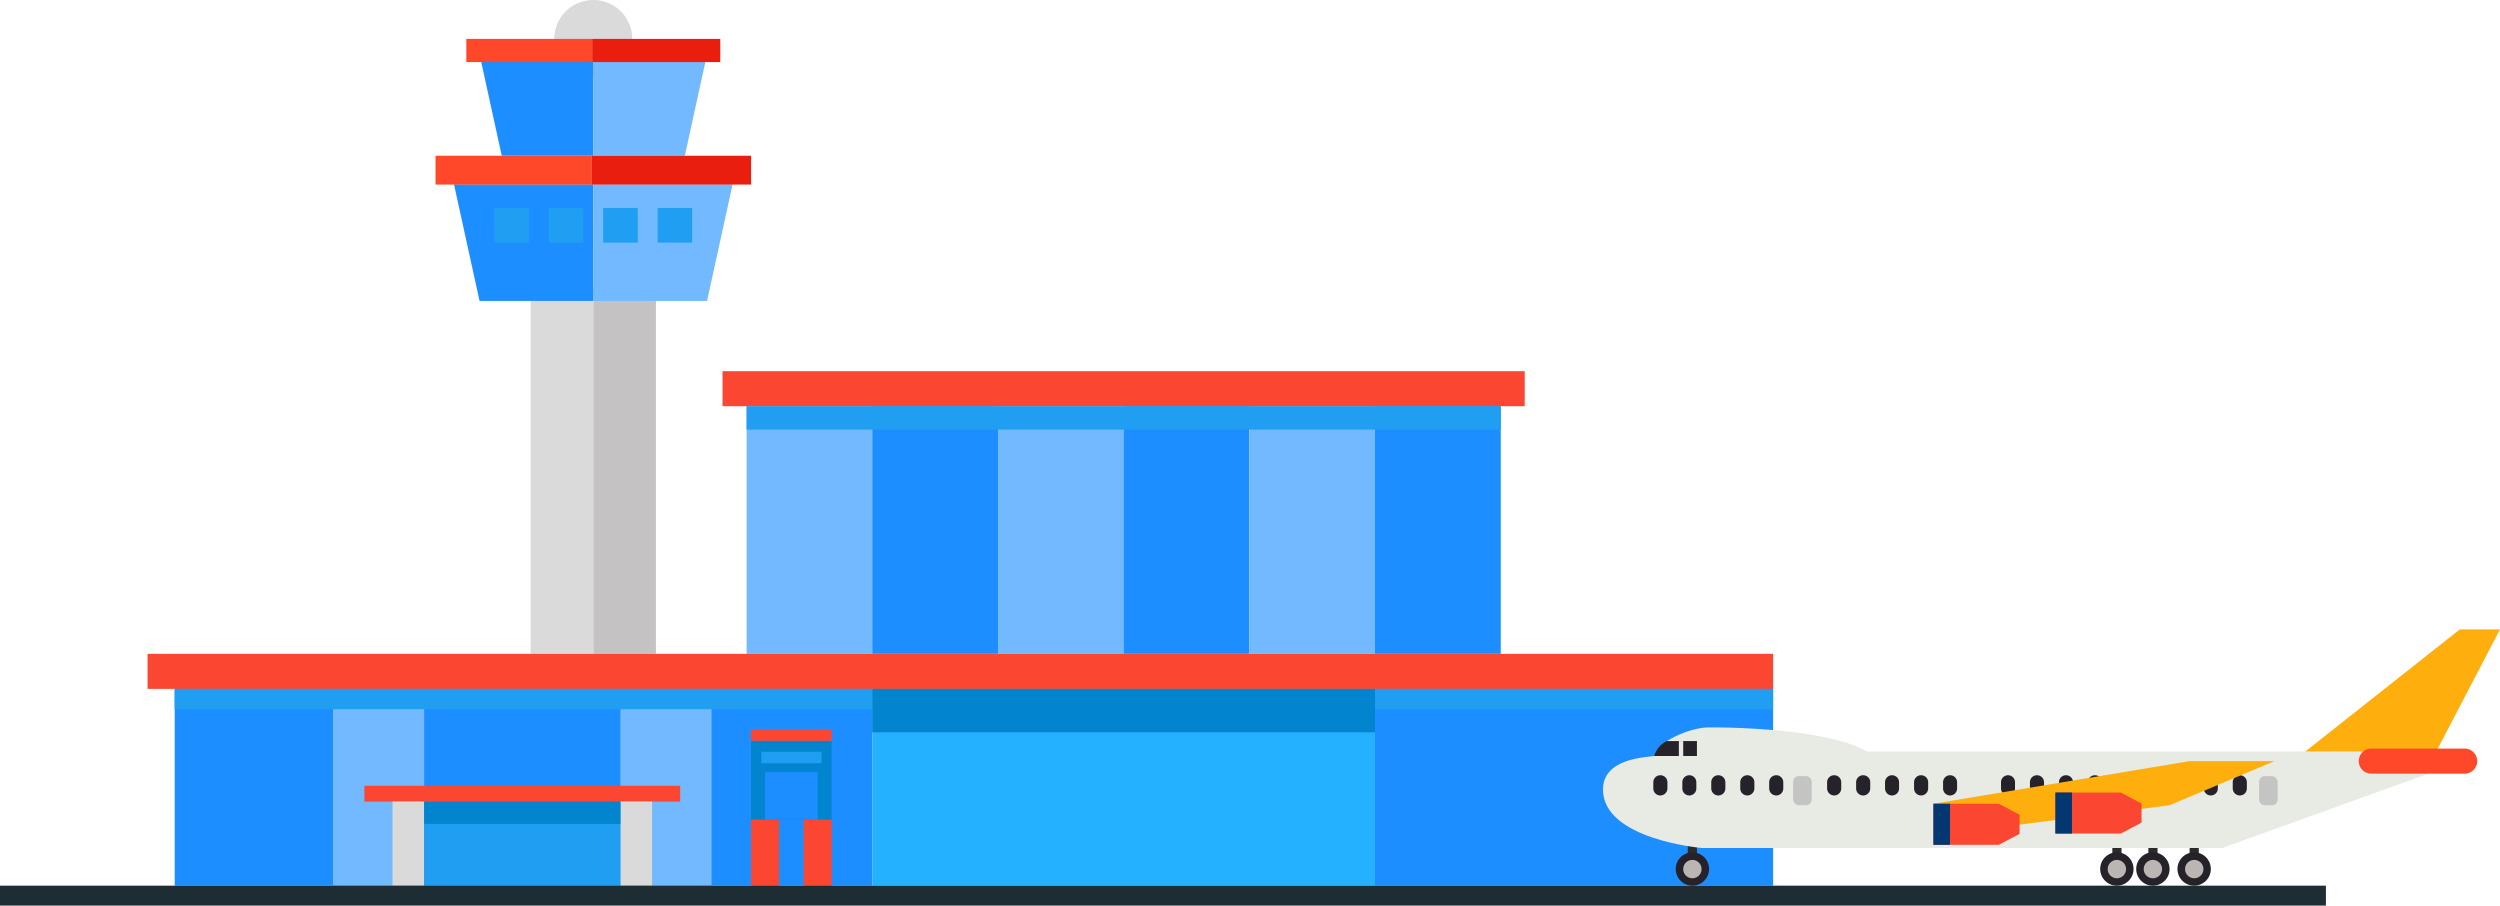 <svg xmlns="http://www.w3.org/2000/svg" viewBox="0 0 253.31 91.76"><defs><style>.cls-1{fill:#dadada;}.cls-2{fill:#c4c2c2;}.cls-3{fill:#1d8eff;}.cls-4{fill:#72b9ff;}.cls-5{fill:#e91e0f;}.cls-6{fill:#ff4729;}.cls-7{fill:#24b1ff;}.cls-8{fill:#fb4731;}.cls-9{fill:#0285ce;}.cls-10{fill:#209ef2;}.cls-11{fill:#1e2d33;}.cls-12{fill:#2a2b2b;}.cls-13{fill:#252329;}.cls-14{fill:#bbb5b3;}.cls-15{fill:#e8eae4;}.cls-16{fill:#feae0d;}.cls-17{fill:#c4c4c4;}.cls-18{fill:#033771;}</style></defs><title>Asset 21</title><g id="Layer_2" data-name="Layer 2"><g id="_15" data-name="15"><rect class="cls-1" x="53.77" y="29.08" width="6.34" height="37.17"/><rect class="cls-2" x="60.12" y="29.08" width="6.34" height="37.17"/><path class="cls-1" d="M64.06,3.94A3.95,3.95,0,1,1,60.12,0,3.94,3.94,0,0,1,64.06,3.94Z"/><polygon class="cls-3" points="48.76 6.28 50.84 15.78 60.12 15.78 60.12 6.28 48.76 6.28"/><polygon class="cls-4" points="71.47 6.28 69.39 15.78 60.12 15.78 60.12 6.28 71.47 6.28"/><rect class="cls-5" x="60" y="3.94" width="12.98" height="2.35"/><rect class="cls-6" x="47.25" y="3.94" width="12.75" height="2.35"/><polygon class="cls-3" points="46 18.68 48.59 30.49 60.12 30.49 60.12 18.68 46 18.68"/><polygon class="cls-4" points="74.23 18.68 71.64 30.49 60.12 30.49 60.12 18.68 74.23 18.68"/><rect class="cls-5" x="59.97" y="15.78" width="16.13" height="2.92"/><rect class="cls-6" x="44.13" y="15.78" width="15.84" height="2.92"/><rect class="cls-3" x="17.7" y="69.49" width="70.68" height="20.25"/><rect class="cls-3" x="139.32" y="69.49" width="40.34" height="20.25"/><rect class="cls-7" x="88.38" y="69.49" width="50.94" height="20.25"/><rect class="cls-4" x="33.74" y="70.65" width="9.24" height="19.09"/><rect class="cls-4" x="62.86" y="70.65" width="9.24" height="19.09"/><rect class="cls-8" x="36.92" y="79.62" width="32" height="1.6"/><rect class="cls-1" x="39.77" y="81.21" width="3.21" height="8.53"/><rect class="cls-1" x="62.86" y="81.21" width="3.21" height="8.53"/><rect class="cls-4" x="75.65" y="41.16" width="12.74" height="25.09"/><rect class="cls-3" x="88.38" y="41.16" width="12.74" height="25.09"/><rect class="cls-4" x="101.12" y="41.16" width="12.74" height="25.09"/><rect class="cls-3" x="113.85" y="41.16" width="12.74" height="25.09"/><rect class="cls-4" x="126.59" y="41.16" width="12.74" height="25.09"/><rect class="cls-3" x="139.32" y="41.16" width="12.74" height="25.09"/><rect class="cls-8" x="73.21" y="37.61" width="81.28" height="3.55"/><rect class="cls-8" x="14.95" y="66.25" width="164.71" height="3.55"/><rect class="cls-8" x="76.1" y="83.05" width="2.84" height="6.69"/><rect class="cls-8" x="81.43" y="83.05" width="2.84" height="6.69"/><rect class="cls-9" x="76.1" y="75.06" width="8.17" height="7.99"/><rect class="cls-10" x="77.14" y="76.17" width="6.1" height="1.17"/><rect class="cls-10" x="75.65" y="41.16" width="76.41" height="2.37"/><rect class="cls-10" x="17.7" y="69.8" width="70.68" height="2.06"/><rect class="cls-10" x="139.32" y="69.8" width="40.34" height="2.06"/><rect class="cls-10" x="50.1" y="21.08" width="3.5" height="3.5"/><rect class="cls-10" x="55.61" y="21.08" width="3.5" height="3.5"/><rect class="cls-10" x="61.12" y="21.08" width="3.5" height="3.5"/><rect class="cls-10" x="66.63" y="21.08" width="3.5" height="3.5"/><rect class="cls-9" x="88.38" y="69.8" width="50.94" height="4.4"/><rect class="cls-10" x="42.98" y="81.21" width="19.88" height="8.53"/><rect class="cls-9" x="42.98" y="81.21" width="19.88" height="2.27"/><polyline class="cls-11" points="235.67 89.74 235.67 91.76 0 91.76 0 89.74"/><rect class="cls-8" x="76.1" y="73.89" width="8.17" height="1.17"/><rect class="cls-3" x="77.52" y="78.23" width="5.33" height="4.82"/><rect class="cls-12" x="214.03" y="84.42" width="0.93" height="3.56"/><rect class="cls-12" x="171.01" y="85.32" width="0.93" height="1.81"/><path class="cls-13" d="M169.79,88.05a1.69,1.69,0,1,0,1.68-1.69A1.69,1.69,0,0,0,169.79,88.05Z"/><path class="cls-14" d="M170.55,88.05a.93.93,0,1,0,.92-.92A.93.93,0,0,0,170.55,88.05Z"/><rect class="cls-12" x="217.68" y="85.32" width="0.93" height="1.81"/><path class="cls-13" d="M216.45,88.05a1.69,1.69,0,1,0,1.69-1.69A1.69,1.69,0,0,0,216.45,88.05Z"/><path class="cls-14" d="M217.21,88.05a.93.93,0,1,0,.93-.92A.93.93,0,0,0,217.21,88.05Z"/><rect class="cls-12" x="221.86" y="85.32" width="0.93" height="1.81"/><path class="cls-13" d="M220.63,88.05a1.69,1.69,0,1,0,1.69-1.69A1.69,1.69,0,0,0,220.63,88.05Z"/><path class="cls-14" d="M221.4,88.05a.93.93,0,1,0,.92-.92A.93.93,0,0,0,221.4,88.05Z"/><path class="cls-13" d="M212.8,88.05a1.69,1.69,0,1,0,1.69-1.69A1.69,1.69,0,0,0,212.8,88.05Z"/><path class="cls-14" d="M213.56,88.05a.93.93,0,1,0,.93-.92A.93.93,0,0,0,213.56,88.05Z"/><path class="cls-15" d="M162.42,80c0,5.06,10,5.92,10,5.92h52.75l21.71-7.83V76.15H189.18c-3-1.8-10.26-2.45-16-2.45-2,0-5.3,1.47-5.57,2.9C166.58,76.75,162.42,76.88,162.42,80Z"/><polygon class="cls-16" points="233.58 76.15 246.85 76.15 253.31 63.77 249.24 63.77 233.58 76.15"/><rect class="cls-17" x="228.9" y="78.64" width="1.88" height="2.95" rx="0.57"/><rect class="cls-17" x="181.69" y="78.64" width="1.88" height="2.95" rx="0.57"/><path class="cls-13" d="M167.59,76.6h4.35V75.09h-3.06A2.51,2.51,0,0,0,167.59,76.6Z"/><rect class="cls-15" x="170.11" y="75.09" width="0.44" height="1.51"/><path class="cls-6" d="M239,77.12a1.27,1.27,0,0,0,1.27,1.27h9.53A1.27,1.27,0,0,0,251,77.12h0a1.27,1.27,0,0,0-1.27-1.27h-9.53A1.27,1.27,0,0,0,239,77.12Z"/><path class="cls-13" d="M226.23,79.88a.72.72,0,0,0,.72.72h0a.71.71,0,0,0,.71-.72v-.62a.71.71,0,0,0-.71-.71h0a.71.71,0,0,0-.72.71Z"/><path class="cls-13" d="M223.3,79.88a.71.71,0,0,0,.71.72h0a.71.71,0,0,0,.71-.72v-.62a.71.71,0,0,0-.71-.71h0a.71.71,0,0,0-.71.71Z"/><path class="cls-13" d="M220.36,79.88a.71.71,0,0,0,.71.72h0a.72.72,0,0,0,.72-.72v-.62a.71.71,0,0,0-.72-.71h0a.71.71,0,0,0-.71.71Z"/><path class="cls-13" d="M217.43,79.88a.71.71,0,0,0,.71.72h0a.71.71,0,0,0,.71-.72v-.62a.71.71,0,0,0-.71-.71h0a.71.71,0,0,0-.71.71Z"/><path class="cls-13" d="M214.49,79.88a.71.71,0,0,0,.71.72h0a.72.72,0,0,0,.72-.72v-.62a.71.71,0,0,0-.72-.71h0a.71.71,0,0,0-.71.71Z"/><path class="cls-13" d="M211.55,79.88a.72.72,0,0,0,.72.72h0a.71.71,0,0,0,.71-.72v-.62a.71.71,0,0,0-.71-.71h0a.71.71,0,0,0-.72.71Z"/><path class="cls-13" d="M208.62,79.88a.71.71,0,0,0,.71.72h0a.72.72,0,0,0,.72-.72v-.62a.71.71,0,0,0-.72-.71h0a.71.71,0,0,0-.71.71Z"/><path class="cls-13" d="M205.68,79.88a.72.72,0,0,0,.72.72h0a.71.71,0,0,0,.71-.72v-.62a.71.71,0,0,0-.71-.71h0a.71.71,0,0,0-.72.71Z"/><path class="cls-13" d="M202.75,79.88a.71.71,0,0,0,.71.72h0a.71.71,0,0,0,.71-.72v-.62a.71.71,0,0,0-.71-.71h0a.71.71,0,0,0-.71.71Z"/><path class="cls-13" d="M196.88,79.88a.71.71,0,0,0,.71.72h0a.71.71,0,0,0,.71-.72v-.62a.71.71,0,0,0-.71-.71h0a.71.71,0,0,0-.71.71Z"/><path class="cls-13" d="M193.94,79.88a.71.71,0,0,0,.71.72h0a.72.72,0,0,0,.72-.72v-.62a.71.71,0,0,0-.72-.71h0a.71.71,0,0,0-.71.71Z"/><path class="cls-13" d="M191,79.88a.71.71,0,0,0,.71.72h0a.71.71,0,0,0,.71-.72v-.62a.71.71,0,0,0-.71-.71h0a.71.71,0,0,0-.71.71Z"/><path class="cls-13" d="M188.07,79.88a.71.71,0,0,0,.71.72h0a.72.72,0,0,0,.72-.72v-.62a.71.71,0,0,0-.72-.71h0a.71.71,0,0,0-.71.71Z"/><path class="cls-13" d="M185.13,79.88a.72.72,0,0,0,.72.72h0a.71.71,0,0,0,.71-.72v-.62a.71.71,0,0,0-.71-.71h0a.71.71,0,0,0-.72.71Z"/><path class="cls-13" d="M179.26,79.88a.72.72,0,0,0,.72.72h0a.71.71,0,0,0,.71-.72v-.62a.71.71,0,0,0-.71-.71h0a.71.71,0,0,0-.72.71Z"/><path class="cls-13" d="M176.33,79.88a.71.71,0,0,0,.71.72h0a.72.72,0,0,0,.72-.72v-.62a.71.71,0,0,0-.72-.71h0a.71.71,0,0,0-.71.71Z"/><path class="cls-13" d="M173.39,79.88a.72.72,0,0,0,.72.72h0a.71.71,0,0,0,.71-.72v-.62a.71.71,0,0,0-.71-.71h0a.71.71,0,0,0-.72.71Z"/><path class="cls-13" d="M170.46,79.88a.71.71,0,0,0,.71.72h0a.71.71,0,0,0,.71-.72v-.62a.71.71,0,0,0-.71-.71h0a.71.71,0,0,0-.71.71Z"/><path class="cls-13" d="M167.52,79.88a.71.71,0,0,0,.71.72h0a.72.72,0,0,0,.72-.72v-.62a.71.71,0,0,0-.72-.71h0a.71.71,0,0,0-.71.71Z"/><polygon class="cls-16" points="195.9 81.44 221.86 77.12 230.45 77.12 219.83 81.59 203.29 83.73 195.9 81.44"/><polygon class="cls-8" points="214.89 80.3 216.99 81.42 216.99 83.35 214.89 84.46 208.25 84.46 208.25 80.3 214.89 80.3"/><rect class="cls-18" x="208.26" y="80.3" width="1.68" height="4.16"/><polygon class="cls-8" points="202.53 81.44 204.63 82.56 204.63 84.49 202.53 85.6 195.9 85.6 195.9 81.44 202.53 81.44"/><rect class="cls-18" x="195.9" y="81.44" width="1.68" height="4.16"/></g></g></svg>